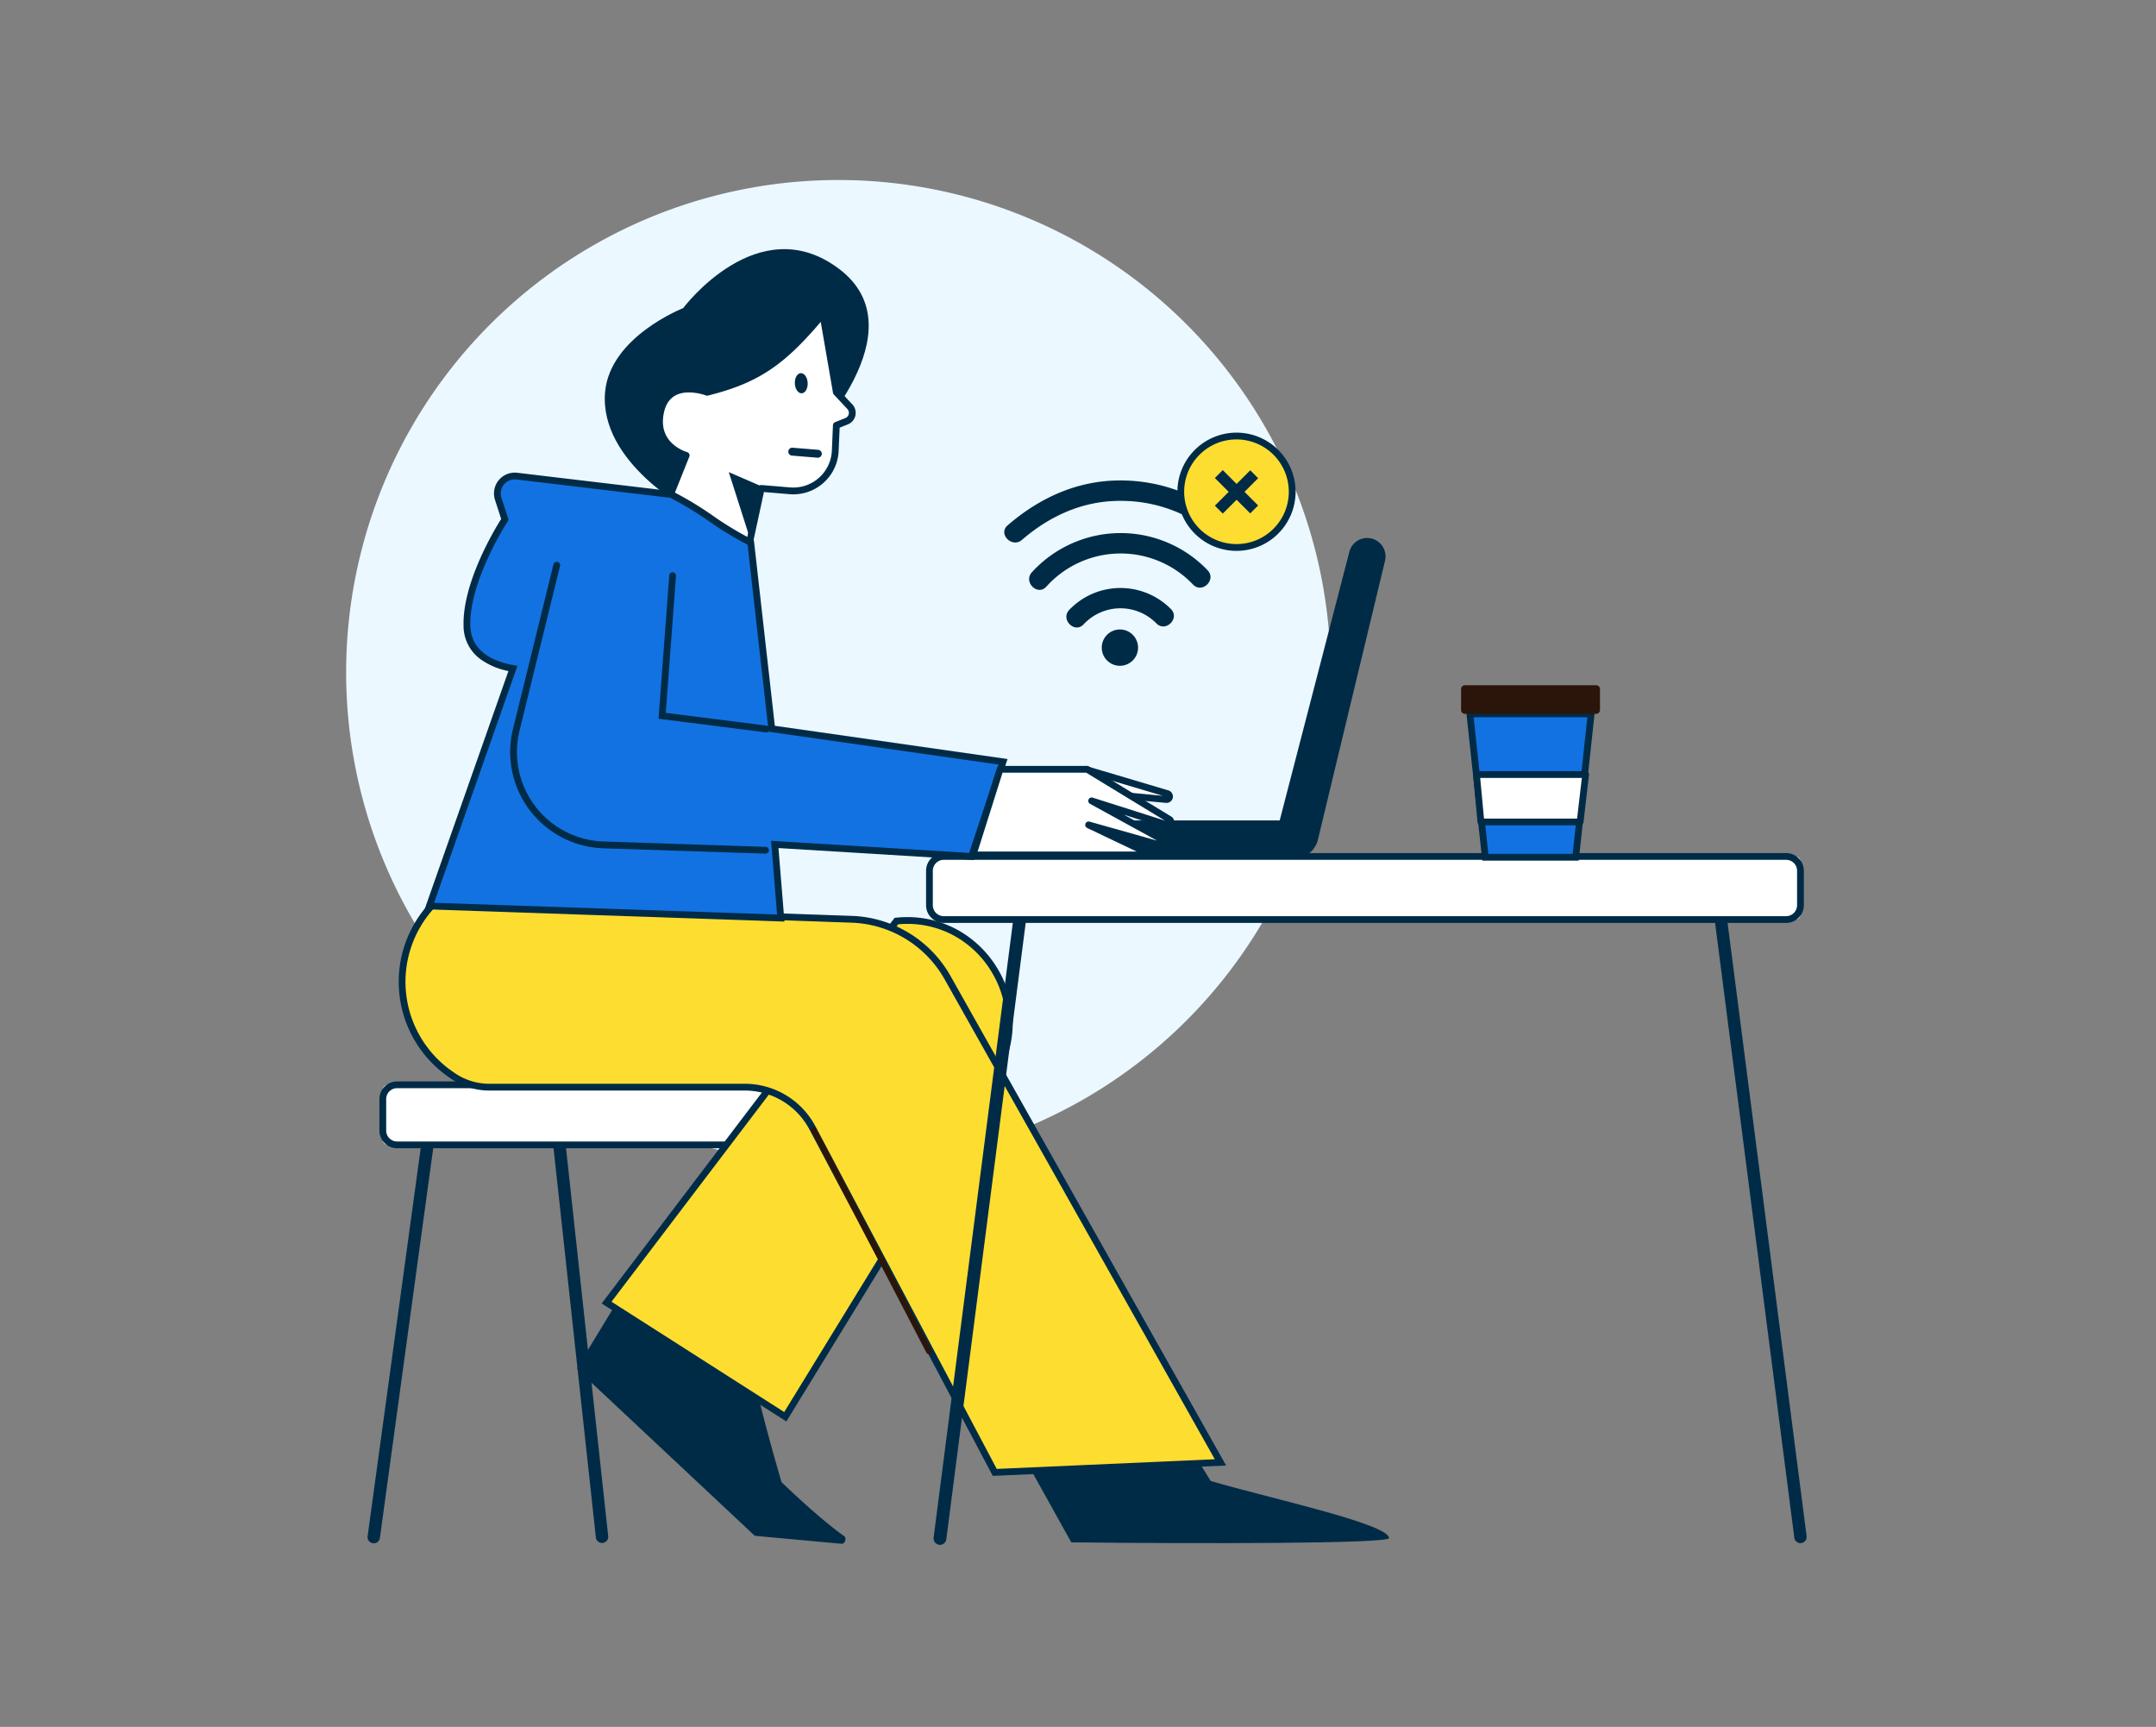 <svg xmlns="http://www.w3.org/2000/svg" width="542" height="434" viewBox="0 0 542 434">
    <rect x="0" y="0" width="542" height="434" fill="#808080" stroke="none"/>
    <defs>
        <clipPath id="0kiz1xcvaa">
            <path data-name="Rectangle 27707" transform="translate(5844 -542)" style="fill:#fff" d="M0 0h542v434H0z"/>
        </clipPath>
        <clipPath id="tzfs4ltq3b">
            <path data-name="Rectangle 27715" style="fill:none" d="M0 0h367.166v343.014H0z"/>
        </clipPath>
    </defs>
    <g data-name="Mask Group 6092" transform="translate(-5844 542)" style="clip-path:url(#0kiz1xcvaa)">
        <g data-name="Group 30390">
            <g data-name="Group 30389" transform="translate(5931.015 -496.762)" style="clip-path:url(#tzfs4ltq3b)">
                <path data-name="Path 19085" d="M123.748 0A123.746 123.746 0 1 1 0 123.748 123.747 123.747 0 0 1 123.748 0" style="fill:#ebf8ff"/>
                <path data-name="Line 661" d="M1.962 22.88a3.029 3.029 0 0 1-2.868-4L5.133.993a3.027 3.027 0 0 1 5.736 1.936l-6.04 17.892a3.028 3.028 0 0 1-2.867 2.059z" transform="translate(235.283 148.312)" style="fill:#2e1d1a"/>
                <path data-name="Path 19086" d="M16.929 82.573a.707.707 0 0 1 .7-.61h30.959a.707.707 0 0 1 .7.63L61 190.19a.708.708 0 1 1-1.408.153L47.952 83.377h-29.7L3.609 190.361a.708.708 0 1 1-1.4-.19z" transform="translate(4.046 150.765)" style="fill-rule:evenodd;fill:#fff"/>
                <path data-name="Path 19087" d="M18.182 81.663H49.14a1.558 1.558 0 0 1 1.551 1.389l11.7 107.6a1.56 1.56 0 0 1-3.1.338L47.74 84.781h-28.2L5 191.028a1.56 1.56 0 1 1-3.09-.424L16.637 83.01a1.566 1.566 0 0 1 1.545-1.347z" transform="translate(3.494 150.213)" style="fill:#002b47"/>
                <path data-name="Rectangle 27708" d="M1.268 0h131.863a1.267 1.267 0 0 1 1.269 1.267v12.566a1.267 1.267 0 0 1-1.267 1.267H1.268A1.268 1.268 0 0 1 0 13.832V1.268A1.268 1.268 0 0 1 1.268 0z" transform="translate(9.219 227.394)" style="fill:#fff"/>
                <path data-name="Rectangle 27709" d="M4.152-.3h127.2a4.454 4.454 0 0 1 4.448 4.449v7.9a4.454 4.454 0 0 1-4.449 4.449H4.152A4.457 4.457 0 0 1-.3 12.051v-7.9A4.457 4.457 0 0 1 4.152-.3zm127.2 15.1a2.749 2.749 0 0 0 2.746-2.746v-7.9a2.749 2.749 0 0 0-2.745-2.754H4.152A2.752 2.752 0 0 0 1.4 4.152v7.9A2.752 2.752 0 0 0 4.152 14.8z" transform="translate(8.667 226.842)" style="fill:#002b47"/>
                <path data-name="Path 19088" d="M150.918 31.686a4.614 4.614 0 0 0-4.469 3.461l-17.514 67.516H62.021a4.53 4.53 0 0 0 0 9.061h71.732a4.516 4.516 0 0 0 3.879-2.22 5.19 5.19 0 0 0 .863-1.812l16.92-70.3a4.628 4.628 0 0 0-4.5-5.7" transform="translate(105.758 58.284)" style="fill:#002b47"/>
                <path data-name="Path 19089" d="m20.582 116.511 10.54-17.36a.753.753 0 0 1 1.034-.256l32.354 19.428a.766.766 0 0 1 .355.505c1.607 8.527 6.323 24.635 6.877 26.534a.794.794 0 0 0 .2.318c1.161 1.127 9.447 9.083 15.6 13.436.7.494.2 2-.645 1.919l-21.563-1.975a.734.734 0 0 1-.446-.2l-44.179-41.4a.759.759 0 0 1-.128-.943" transform="translate(37.658 181.711)" style="fill:#002b47"/>
                <path data-name="Path 19090" d="m95.92 65.683-72.862 95.893 44.925 28.692 52.475-85.552c11.133-18.152-3.356-41.2-24.538-39.034" transform="translate(42.413 120.558)" style="fill:#fedd31"/>
                <path data-name="Path 19091" d="m69.057 192-46.435-29.652 73.646-96.923.368-.038a28.137 28.137 0 0 1 2.847-.146 26.129 26.129 0 0 1 13.692 3.842 26.939 26.939 0 0 1 9.365 9.79 26.225 26.225 0 0 1-.552 26.84zM25.1 161.907l43.415 27.728 52.022-84.812a24.542 24.542 0 0 0 .518-25.117 25.232 25.232 0 0 0-8.77-9.171 24.426 24.426 0 0 0-12.8-3.59c-.761 0-1.536.034-2.308.1z" transform="translate(41.612 120.006)" style="fill:#002b47"/>
                <path data-name="Path 19092" d="M81.864 11.134c20.387 15.478-7.925 43.8-7.925 43.8L44.491 71.918s-23.03-12.082-21.52-29.825C24.161 28.128 42.6 20.95 42.6 20.95s18.882-25.293 39.264-9.816" transform="translate(42.123 11.257)" style="fill:#002b47"/>
                <path data-name="Path 19093" d="m72.2 31.507-3.4-19.632C58.97 23.639 52.737 28.25 39.73 31.507c0 0-9.816-3.776-11.7 4.909s6.42 10.946 6.42 10.946l-4.536 11.327L50.3 69.637l3.018-13.97 7.158.6a10.579 10.579 0 0 0 11.447-10.078l.275-6.377 2.584-1.034a2.263 2.263 0 0 0 .809-3.652z" transform="translate(51.038 21.843)" style="fill:#fff"/>
                <path data-name="Path 19094" d="M69.351 11.575a.852.852 0 0 1 .839.707l3.355 19.381 3.22 3.437a3.115 3.115 0 0 1-1.115 5.025l-2.072.829-.252 5.828a11.4 11.4 0 0 1-11.408 10.925c-.318 0-.641-.013-.959-.04l-6.413-.537-2.86 13.239a.852.852 0 0 1-1.236.571L30.062 59.991a.852.852 0 0 1-.388-1.067l4.2-10.5a11.819 11.819 0 0 1-3.367-2.088c-1.848-1.657-3.828-4.659-2.766-9.544a7.54 7.54 0 0 1 7.951-6.4 15.221 15.221 0 0 1 4.627.78C52.52 28.081 58.657 23.9 68.7 11.881a.852.852 0 0 1 .651-.306zM61.918 56a9.7 9.7 0 0 0 9.706-9.3l.275-6.377a.852.852 0 0 1 .535-.754l2.584-1.034a1.411 1.411 0 0 0 .5-2.278l-3.393-3.62a.852.852 0 0 1-.218-.437l-3.083-17.828C64.016 20 60.373 23.469 56.49 26.135c-4.407 3.026-9.192 5.045-16 6.75a.852.852 0 0 1-.513-.031 13.572 13.572 0 0 0-4.279-.76c-3.442 0-5.557 1.7-6.287 5.055-.713 3.28.04 5.942 2.238 7.914a9.941 9.941 0 0 0 3.573 2.029.852.852 0 0 1 .567 1.138l-4.25 10.62 18.72 10.05 2.779-12.864a.852.852 0 0 1 .9-.669l7.158.6c.275.025.551.033.822.033z" transform="translate(50.486 21.291)" style="fill:#002b47"/>
                <path data-name="Path 19095" d="m33.879 25.856 8.683 3.776L39.544 43.6z" transform="translate(62.318 47.56)" style="fill:#002b47"/>
                <path data-name="Line 662" d="M7.1 2.166h-.082L.563 1.634A.994.994 0 0 1 .725-.347l6.454.529A.994.994 0 0 1 7.1 2.166z" transform="translate(111.489 67.63)" style="fill:#002b47"/>
                <path data-name="Path 19096" d="M39.732 19.729c.071 1.4.858 2.484 1.743 2.428s1.55-1.232 1.479-2.629-.863-2.484-1.749-2.431-1.55 1.235-1.474 2.632" transform="translate(73.073 31.446)" style="fill:#002b47"/>
                <path data-name="Path 19097" d="m71.7 135.461-11.575-20.813 41.93-2.152 4.7 7.536c13.618 4.066 44.82 10.756 44.82 14.353 0 1.434-48.071 1.434-79.876 1.076" transform="translate(110.595 206.928)" style="fill:#002b47"/>
                <path data-name="Path 19098" d="m17.487 107.03-.6-.426a28.241 28.241 0 0 1-4.191-42.475l105.287 3.711a28.809 28.809 0 0 1 24.09 14.654l68.612 121.84-56.743 2.513-45.817-86.547a19.293 19.293 0 0 0-17.048-10.265H26.929a16.341 16.341 0 0 1-9.441-3" transform="translate(9.115 117.96)" style="fill:#fedd31"/>
                <path data-name="Path 19099" d="m153.992 208.282-46.069-87.028a18.4 18.4 0 0 0-16.3-9.811H27.48a17.1 17.1 0 0 1-9.933-3.158l-.6-.426a29.093 29.093 0 0 1-4.32-43.759l.264-.279 105.673 3.725a29.66 29.66 0 0 1 24.8 15.088l69.292 123.047zM13.6 65.554a27.389 27.389 0 0 0 4.325 40.915l.6.426a15.407 15.407 0 0 0 8.949 2.845h64.154a20.1 20.1 0 0 1 17.8 10.718l45.565 86.075 54.82-2.428-67.931-120.632A27.957 27.957 0 0 0 118.5 69.252z" transform="translate(8.564 117.4)" style="fill:#002b47"/>
                <path data-name="Path 19100" d="M41.547 83.917a.7.7 0 0 1 .948.3l28.914 55.619a.7.7 0 0 1-.3.954.712.712 0 0 1-.957-.3L41.243 84.871a.71.71 0 0 1 .3-.954" transform="translate(75.718 154.211)" style="fill:#2b150a;fill-rule:evenodd"/>
                <path data-name="Path 19101" d="M73.545 64.268a.749.749 0 0 1 .65.846L53.817 223.3a.757.757 0 0 1-1.5-.193L72.7 64.921a.752.752 0 0 1 .843-.653" transform="translate(96.218 118.204)" style="fill-rule:evenodd;fill:#fff"/>
                <path data-name="Path 19102" d="M53.616 225.362a1.633 1.633 0 0 1-.208-.013 1.615 1.615 0 0 1-1.386-1.8L72.409 65.364a1.6 1.6 0 1 1 3.182.418L55.213 223.959a1.621 1.621 0 0 1-1.597 1.403z" transform="translate(95.666 117.653)" style="fill:#002b47"/>
                <path data-name="Path 19103" d="M121.947 64.151a.713.713 0 0 0-.61.792l20.39 158.187a.707.707 0 1 0 1.4-.182L122.739 64.761a.707.707 0 0 0-.792-.61" transform="translate(223.179 117.99)" style="fill-rule:evenodd;fill:#fff"/>
                <path data-name="Path 19104" d="M142.977 225.15a1.559 1.559 0 0 1-1.544-1.363L121.043 65.6a1.567 1.567 0 0 1 1.343-1.745 1.609 1.609 0 0 1 .2-.013 1.56 1.56 0 0 1 1.548 1.362l20.389 158.184a1.561 1.561 0 0 1-1.548 1.759z" transform="translate(222.627 117.438)" style="fill:#002b47"/>
                <path data-name="Rectangle 27710" d="M1.268 0H217.7a1.269 1.269 0 0 1 1.269 1.269v13.317a1.269 1.269 0 0 1-1.269 1.269H1.267A1.267 1.267 0 0 1 0 14.588V1.268A1.268 1.268 0 0 1 1.268 0z" transform="translate(146.641 170.009)" style="fill:#fff"/>
                <path data-name="Rectangle 27711" d="M4.152-.3h211.762a4.46 4.46 0 0 1 4.455 4.455V12.8a4.46 4.46 0 0 1-4.455 4.455H4.149A4.454 4.454 0 0 1-.3 12.81V4.152A4.457 4.457 0 0 1 4.152-.3zm211.762 15.855a2.755 2.755 0 0 0 2.751-2.751V4.155a2.755 2.755 0 0 0-2.751-2.755H4.152A2.752 2.752 0 0 0 1.4 4.152v8.658a2.749 2.749 0 0 0 2.746 2.746z" transform="translate(146.089 169.457)" style="fill:#002b47"/>
                <path data-name="Path 19105" d="M99.491 47.254h30.487l-3.878 36.03h-22.728z" transform="translate(183.006 86.921)" style="fill:#1272e2"/>
                <path data-name="Path 19106" d="M99.157 46.954h32.384l-4.065 37.733h-24.254zm30.487 1.7h-28.59l3.7 34.326h21.194z" transform="translate(182.391 86.369)" style="fill:#002b47"/>
                <path data-name="Path 19107" d="m101.189 64.54-1.113-11.917h27.443l-1.388 11.917z" transform="translate(184.083 96.795)" style="fill:#fff"/>
                <path data-name="Path 19108" d="M126.683 65.943h-24.942a.852.852 0 0 1-.848-.773L99.78 53.254a.852.852 0 0 1 .848-.931h27.443a.852.852 0 0 1 .846.95l-1.388 11.917a.852.852 0 0 1-.846.753zm-24.166-1.7h23.407l1.19-10.213h-25.551z" transform="translate(183.531 96.244)" style="fill:#002b47"/>
                <path data-name="Rectangle 27712" d="M.976 0h32.966a.977.977 0 0 1 .977.977V6.23a.976.976 0 0 1-.976.976H.975A.975.975 0 0 1 0 6.231V.976A.976.976 0 0 1 .976 0z" transform="translate(280.287 126.969)" style="fill:#2b150a"/>
                <path data-name="Path 19109" d="m68.187 30.846-.037-.02-.082.006-38.7-4.6a4.386 4.386 0 0 0-4.85 3.66 4.44 4.44 0 0 0 .156 2.042l1.675 5.185s-9.87 15.1-9.538 26.736c.21 7.382 6.778 9.875 11.556 10.716l-21 59.7 88.34 3.021-1.511-18.5 49.46 3.021 7.925-23.786-58.14-8.305-5.282-46.814c-8.1-4.049-11.562-7.74-19.422-11.769z" transform="translate(13.555 48.195)" style="fill:#1272e2"/>
                <path data-name="Path 19110" d="M29.618 25.9a5.3 5.3 0 0 1 .624.037l38.616 4.59.248-.017.8.427a86.1 86.1 0 0 1 9.478 5.774A82.681 82.681 0 0 0 89.31 42.7l.414.207 5.262 46.618 58.5 8.356-8.454 25.375-49.132-3 1.508 18.473-90.458-3.096L28.011 75.77a17.944 17.944 0 0 1-6.862-2.864 10.365 10.365 0 0 1-4.415-8.475c-.312-10.924 7.946-24.5 9.455-26.881l-1.552-4.8a5.323 5.323 0 0 1-.187-2.436 5.213 5.213 0 0 1 5.168-4.414zM68.7 32.225l-38.657-4.6a3.589 3.589 0 0 0-.423-.025 3.516 3.516 0 0 0-3.485 2.974 3.606 3.606 0 0 0 .127 1.648l1.8 5.569-.223.341c-.1.149-9.72 15.018-9.4 26.246.189 6.639 6.006 9.049 10.853 9.9l.989.174L9.328 134.01l86.225 2.949-1.513-18.526 49.788 3.041 7.4-22.2-57.787-8.25-5.306-47.01a85.45 85.45 0 0 1-9.7-5.889 84.736 84.736 0 0 0-9.313-5.675z" transform="translate(12.785 47.643)" style="fill:#002b47"/>
                <path data-name="Path 19111" d="m30.611 35.026-2.632 35.2 26.14 3.314" transform="translate(51.464 64.427)" style="fill:#1272e2;fill-rule:evenodd"/>
                <path data-name="Path 19112" d="M54.709 74.946a.856.856 0 0 1-.108-.007l-26.943-3.415 2.692-36.01a.852.852 0 1 1 1.7.127l-2.572 34.4 25.337 3.212a.852.852 0 0 1-.106 1.7z" transform="translate(50.875 63.875)" style="fill:#002b47"/>
                <path data-name="Path 19113" d="M78.757 107.154h-.029l-40.788-1.346a24.208 24.208 0 0 1-22.711-29.98l10.183-41.394a.852.852 0 0 1 1.654.407L16.884 76.235A22.5 22.5 0 0 0 38 104.1l40.788 1.346a.852.852 0 0 1-.028 1.7z" transform="translate(26.711 62.147)" style="fill:#002b47"/>
                <path data-name="Path 19114" d="m86.029 58.272-20.557-6.11 3.782 6.038 16.491 1.547a.755.755 0 0 0 .284-1.477" transform="translate(120.431 95.948)" style="fill:#fff"/>
                <path data-name="Path 19115" d="M86.381 61.157a1.349 1.349 0 0 1-.164-.008L69.726 59.6a.852.852 0 0 1-.642-.4L65.3 53.166a.852.852 0 0 1 .965-1.269l20.557 6.11a1.608 1.608 0 0 1-.443 3.149zM70.3 57.945l15.1 1.416-17.457-5.188z" transform="translate(119.879 95.396)" style="fill:#002b47"/>
                <path data-name="Path 19116" d="m62.3 52.162-6.8 21.52h41.584a.756.756 0 0 0 .327-1.437l-12.84-6.113 17.795 5.006a.755.755 0 0 0 .568-1.388l-17.6-9.66 18.913 6.02a.755.755 0 0 0 .625-1.363L84.2 52.162z" transform="translate(102.09 95.948)" style="fill:#fff"/>
                <path data-name="Path 19117" d="M62.85 51.862h21.9a.852.852 0 0 1 .443.124l20.671 12.584a1.567 1.567 0 0 1 .712 1.8 1.588 1.588 0 0 1-1.53 1.186 1.671 1.671 0 0 1-.509-.081l-10.558-3.36 9.918 5.442a1.581 1.581 0 0 1 .786 1.8 1.6 1.6 0 0 1-1.54 1.22 1.688 1.688 0 0 1-.453-.063l-8.18-2.3 3.82 1.819a1.6 1.6 0 0 1 .873 1.809 1.578 1.578 0 0 1-1.566 1.249H56.053a.852.852 0 0 1-.812-1.108l6.8-21.52a.852.852 0 0 1 .809-.601zm21.659 1.7H63.475l-6.26 19.82H97.21l-12.453-5.929a.852.852 0 0 1 .6-1.589l16.978 4.776-16.864-9.252a.852.852 0 0 1 .668-1.559l18.146 5.771z" transform="translate(101.538 95.396)" style="fill:#002b47"/>
                <path data-name="Path 19118" d="M76.026 44.367a4.563 4.563 0 1 1-4.54-4.583 4.563 4.563 0 0 1 4.54 4.583" transform="translate(123.057 73.18)" style="fill:#002b47"/>
                <path data-name="Path 19119" d="M68.1 45.254a12.644 12.644 0 0 1 18.3-.241c2.331 2.348 5.977-1.264 3.646-3.612a17.832 17.832 0 0 0-25.552.207C62.216 44 65.822 47.654 68.1 45.254" transform="translate(117.295 66.426)" style="fill:#002b47"/>
                <path data-name="Path 19120" d="M62.724 41.524c6.94-6 15.222-9.773 24.5-9.8a36.341 36.341 0 0 1 24.99 9.563c2.408 2.26 6.062-1.346 3.649-3.612a41.684 41.684 0 0 0-28.618-11.081c-10.673.026-20.16 4.39-28.133 11.284-2.5 2.164 1.122 5.8 3.612 3.646" transform="translate(107.179 48.918)" style="fill:#002b47"/>
                <path data-name="Path 19121" d="M64.789 44.726a25.1 25.1 0 0 1 36.89-.528c2.308 2.371 5.954-1.241 3.649-3.612a30.228 30.228 0 0 0-44.15.494c-2.24 2.422 1.363 6.076 3.612 3.646" transform="translate(111.23 57.484)" style="fill:#002b47"/>
                <path data-name="Path 19122" d="M101.905 36.666a14 14 0 1 1-14-14 14 14 0 0 1 14 14" transform="translate(135.928 41.685)" style="fill:#fedd31"/>
                <path data-name="Ellipse 5176" d="M14.556-.3A14.856 14.856 0 1 1-.3 14.556 14.873 14.873 0 0 1 14.556-.3zm0 28.008A13.152 13.152 0 1 0 1.4 14.556a13.167 13.167 0 0 0 13.156 13.152z" transform="translate(209.274 63.794)" style="fill:#002b47"/>
                <path data-name="Rectangle 27713" transform="rotate(-45 207.997 -222.699)" style="fill:#002b47" d="M0 0h12.577v2.807H0z"/>
                <path data-name="Rectangle 27714" transform="rotate(-45 199.601 -226.173)" style="fill:#002b47" d="M0 0h2.807v12.577H0z"/>
            </g>
        </g>
    </g>
</svg>

